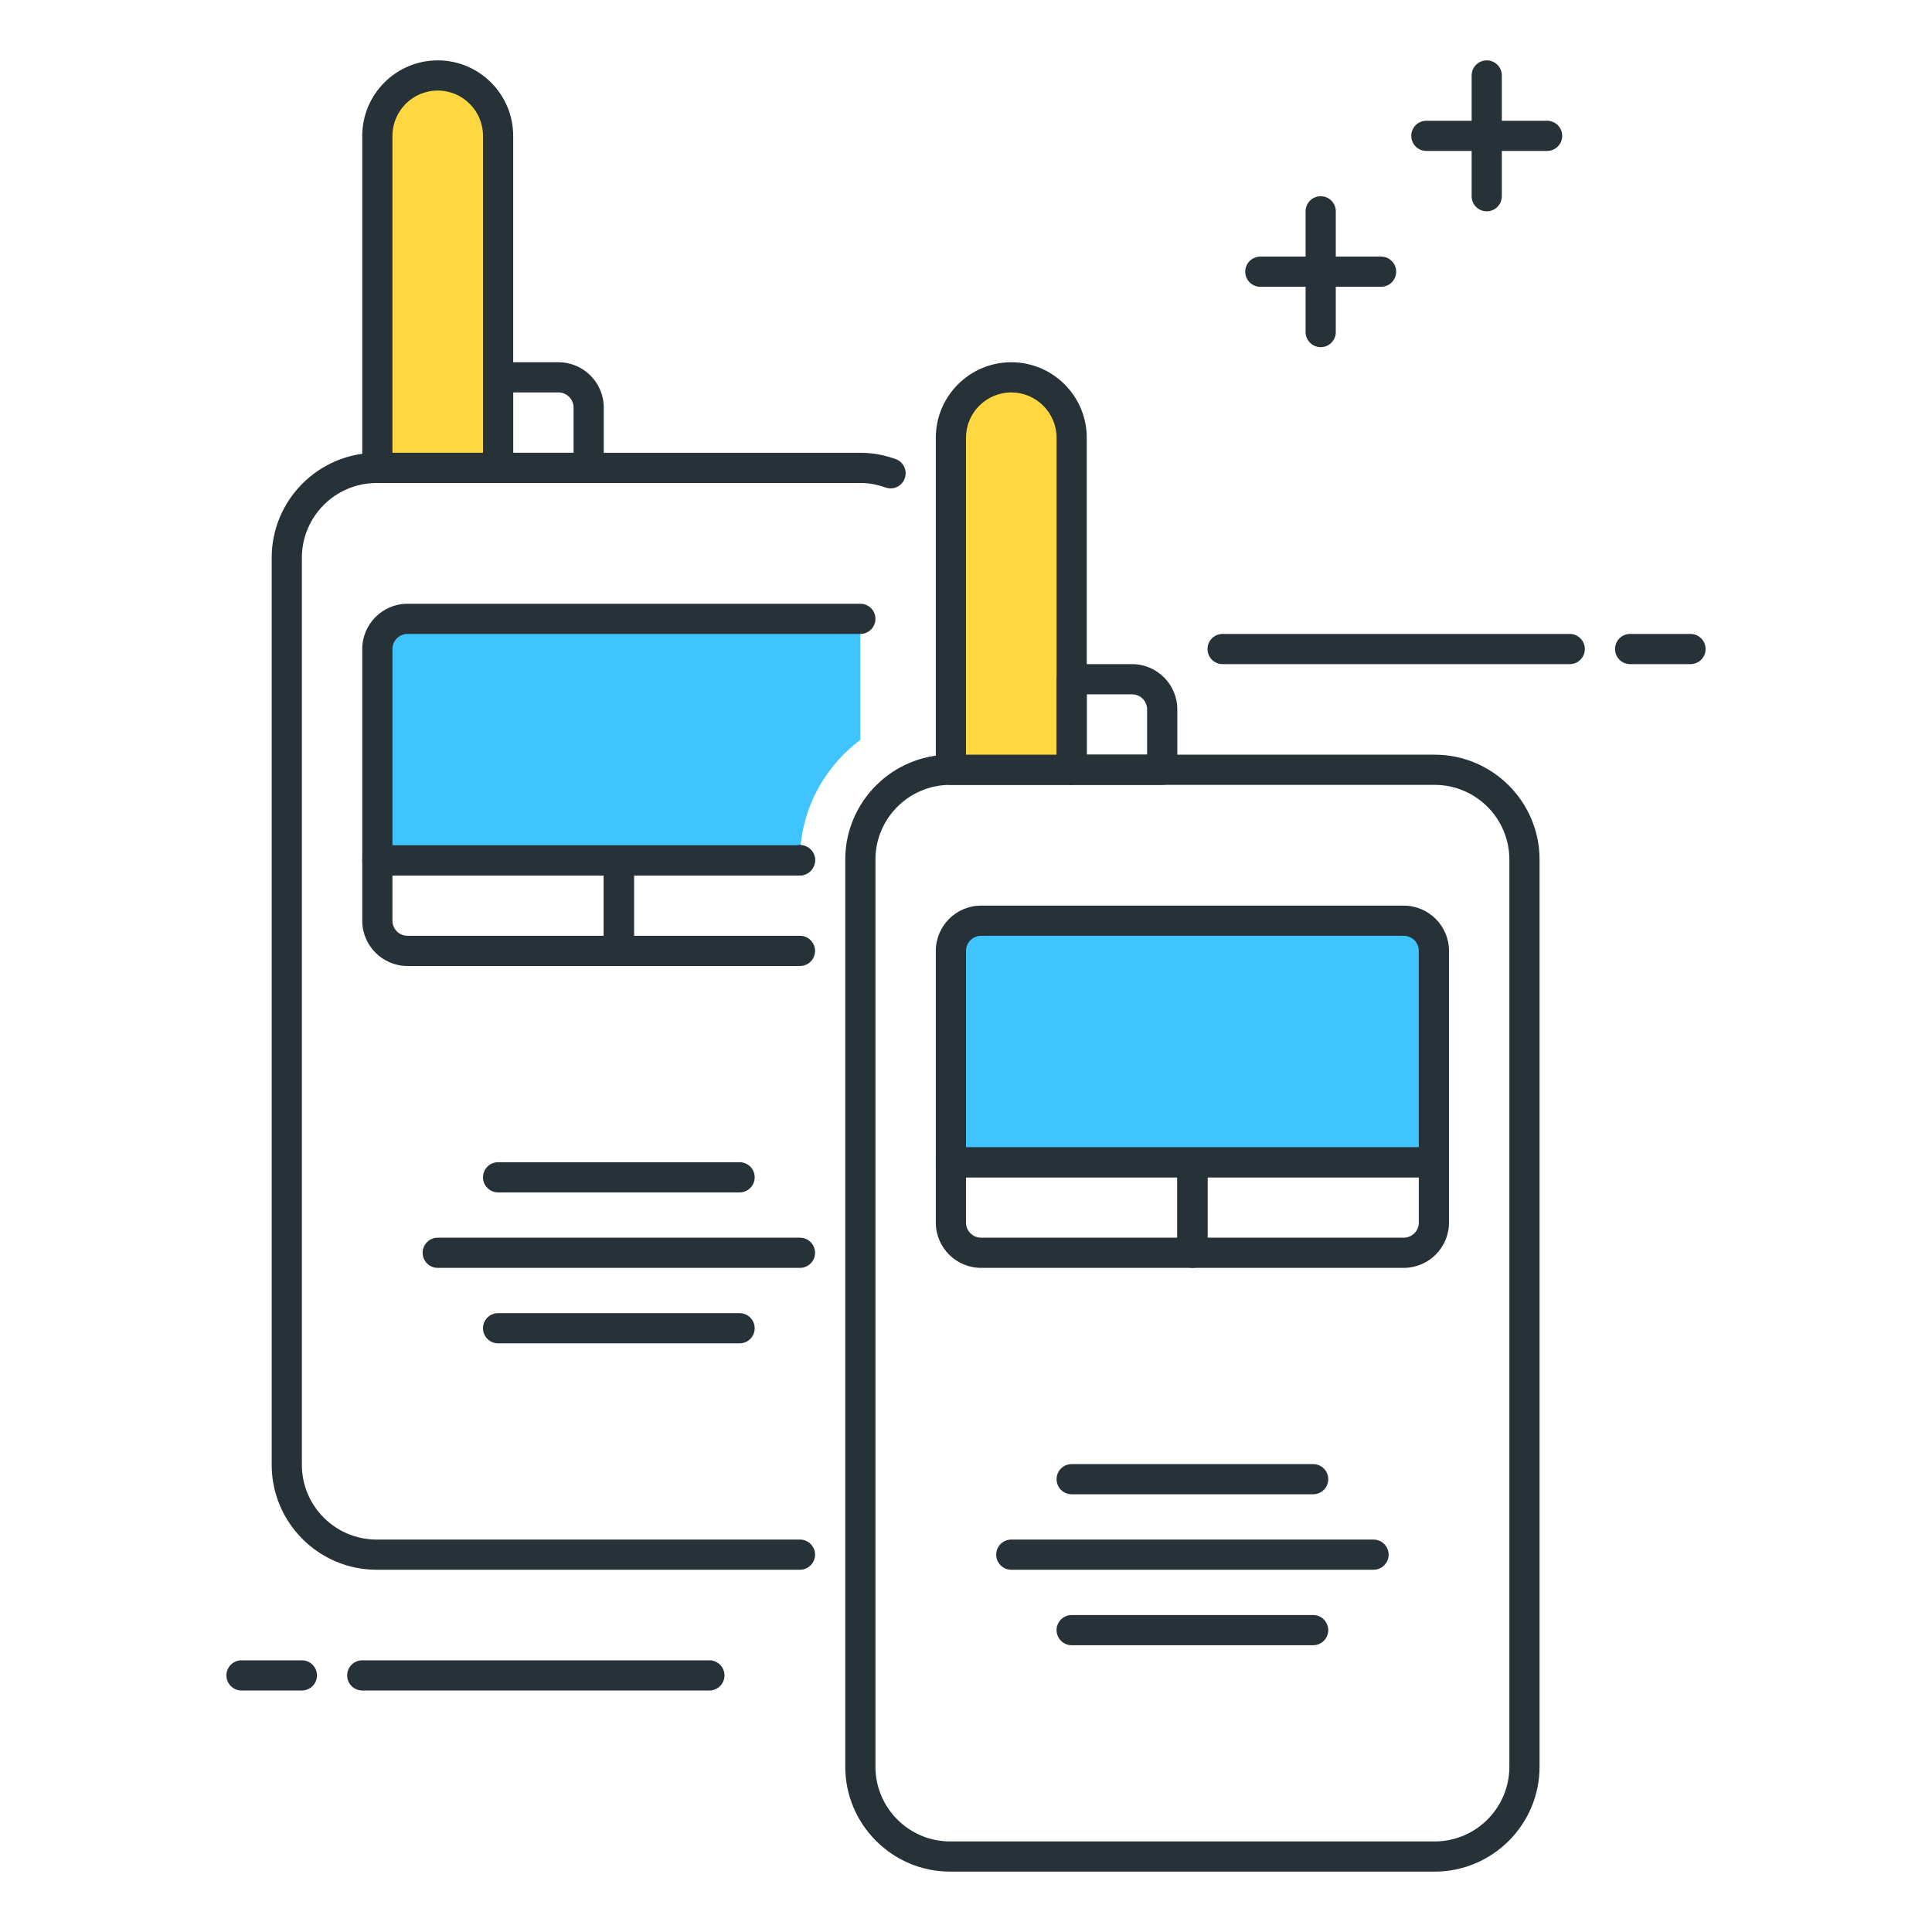 <?xml version="1.0" encoding="utf-8"?>
<!-- Generator: Adobe Illustrator 21.1.0, SVG Export Plug-In . SVG Version: 6.00 Build 0)  -->
<svg version="1.1" id="Icon_Set" xmlns="http://www.w3.org/2000/svg" xmlns:xlink="http://www.w3.org/1999/xlink" x="0px" y="0px"
	 viewBox="0 0 64 64" style="enable-background:new 0 0 64 64;" xml:space="preserve">
<style type="text/css">
	.st0{fill:#263238;}
	.st1{fill:#FF5252;}
	.st2{fill:#FFD740;}
	.st3{fill:#40C4FF;}
	.st4{fill:#FFFFFF;}
	.st5{fill:#4DB6AC;}
	.st6{fill:#37474F;}
	.st7{fill:#4FC3F7;}
</style>
<g>
	<g>
		<path class="st0" d="M51.25,5h-4c-0.276,0-0.5-0.224-0.5-0.5S46.974,4,47.25,4h4c0.276,0,0.5,0.224,0.5,0.5S51.526,5,51.25,5z"/>
	</g>
	<g>
		<path class="st0" d="M49.25,7c-0.276,0-0.5-0.224-0.5-0.5v-4c0-0.276,0.224-0.5,0.5-0.5s0.5,0.224,0.5,0.5v4
			C49.75,6.776,49.526,7,49.25,7z"/>
	</g>
	<g>
		<path class="st0" d="M45.75,9.5h-4c-0.276,0-0.5-0.224-0.5-0.5s0.224-0.5,0.5-0.5h4c0.276,0,0.5,0.224,0.5,0.5
			S46.026,9.5,45.75,9.5z"/>
	</g>
	<g>
		<path class="st0" d="M43.75,11.5c-0.276,0-0.5-0.224-0.5-0.5V7c0-0.276,0.224-0.5,0.5-0.5s0.5,0.224,0.5,0.5v4
			C44.25,11.276,44.026,11.5,43.75,11.5z"/>
	</g>
	<g>
		<path class="st2" d="M16.5,15.5h-4v-11c0-1.105,0.895-2,2-2h0c1.105,0,2,0.895,2,2V15.5z"/>
		<path class="st0" d="M16.5,16h-4c-0.276,0-0.5-0.224-0.5-0.5v-11C12,3.122,13.121,2,14.5,2S17,3.122,17,4.5v11
			C17,15.776,16.776,16,16.5,16z M13,15h3V4.5C16,3.673,15.327,3,14.5,3S13,3.673,13,4.5V15z"/>
	</g>
	<g>
		<path class="st0" d="M24.5,39.5h-8c-0.276,0-0.5-0.224-0.5-0.5s0.224-0.5,0.5-0.5h8c0.276,0,0.5,0.224,0.5,0.5
			S24.776,39.5,24.5,39.5z"/>
	</g>
	<g>
		<path class="st0" d="M24.5,44.5h-8c-0.276,0-0.5-0.224-0.5-0.5s0.224-0.5,0.5-0.5h8c0.276,0,0.5,0.224,0.5,0.5
			S24.776,44.5,24.5,44.5z"/>
	</g>
	<g>
		<path class="st0" d="M26.5,42h-12c-0.276,0-0.5-0.224-0.5-0.5s0.224-0.5,0.5-0.5h12c0.276,0,0.5,0.224,0.5,0.5S26.776,42,26.5,42z
			"/>
	</g>
	<g>
		<path class="st0" d="M20.5,32h-7c-0.827,0-1.5-0.673-1.5-1.5v-2c0-0.276,0.224-0.5,0.5-0.5h8c0.276,0,0.5,0.224,0.5,0.5v3
			C21,31.776,20.776,32,20.5,32z M13,29v1.5c0,0.276,0.225,0.5,0.5,0.5H20v-2H13z"/>
	</g>
	<g>
		<path class="st0" d="M19.5,16h-3c-0.276,0-0.5-0.224-0.5-0.5v-3c0-0.276,0.224-0.5,0.5-0.5h2c0.827,0,1.5,0.673,1.5,1.5v2
			C20,15.776,19.776,16,19.5,16z M17,15h2v-1.5c0-0.276-0.225-0.5-0.5-0.5H17V15z"/>
	</g>
	<g>
		<path class="st0" d="M47.524,62H31.476C29.56,62,28,60.44,28,58.524V28.476C28,26.559,29.56,25,31.476,25h16.049
			C49.44,25,51,26.559,51,28.476v30.049C51,60.44,49.44,62,47.524,62z M31.476,26C30.11,26,29,27.11,29,28.476v30.049
			C29,59.89,30.11,61,31.476,61h16.049C48.89,61,50,59.89,50,58.524V28.476C50,27.11,48.89,26,47.524,26H31.476z"/>
	</g>
	<g>
		<path class="st2" d="M35.5,25.5h-4v-11c0-1.105,0.895-2,2-2h0c1.105,0,2,0.895,2,2V25.5z"/>
		<path class="st0" d="M35.5,26h-4c-0.276,0-0.5-0.224-0.5-0.5v-11c0-1.378,1.121-2.5,2.5-2.5s2.5,1.122,2.5,2.5v11
			C36,25.776,35.776,26,35.5,26z M32,25h3V14.5c0-0.827-0.673-1.5-1.5-1.5S32,13.673,32,14.5V25z"/>
	</g>
	<g>
		<path class="st0" d="M43.5,49.5h-8c-0.276,0-0.5-0.224-0.5-0.5s0.224-0.5,0.5-0.5h8c0.276,0,0.5,0.224,0.5,0.5
			S43.776,49.5,43.5,49.5z"/>
	</g>
	<g>
		<path class="st0" d="M43.5,54.5h-8c-0.276,0-0.5-0.224-0.5-0.5s0.224-0.5,0.5-0.5h8c0.276,0,0.5,0.224,0.5,0.5
			S43.776,54.5,43.5,54.5z"/>
	</g>
	<g>
		<path class="st0" d="M45.5,52h-12c-0.276,0-0.5-0.224-0.5-0.5s0.224-0.5,0.5-0.5h12c0.276,0,0.5,0.224,0.5,0.5S45.776,52,45.5,52z
			"/>
	</g>
	<g>
		<path class="st0" d="M39.5,42h-7c-0.827,0-1.5-0.673-1.5-1.5v-2c0-0.276,0.224-0.5,0.5-0.5h8c0.276,0,0.5,0.224,0.5,0.5v3
			C40,41.776,39.776,42,39.5,42z M32,39v1.5c0,0.275,0.225,0.5,0.5,0.5H39v-2H32z"/>
	</g>
	<g>
		<path class="st0" d="M46.5,42h-7c-0.276,0-0.5-0.224-0.5-0.5v-3c0-0.276,0.224-0.5,0.5-0.5h8c0.276,0,0.5,0.224,0.5,0.5v2
			C48,41.327,47.327,42,46.5,42z M40,41h6.5c0.275,0,0.5-0.225,0.5-0.5V39h-7V41z"/>
	</g>
	<g>
		<path class="st0" d="M38.5,26h-3c-0.276,0-0.5-0.224-0.5-0.5v-3c0-0.276,0.224-0.5,0.5-0.5h2c0.827,0,1.5,0.673,1.5,1.5v2
			C39,25.776,38.776,26,38.5,26z M36,25h2v-1.5c0-0.276-0.225-0.5-0.5-0.5H36V25z"/>
	</g>
	<g>
		<path class="st3" d="M47.5,38.5h-16v-7c0-0.552,0.448-1,1-1h14c0.552,0,1,0.448,1,1V38.5z"/>
		<path class="st0" d="M47.5,39h-16c-0.276,0-0.5-0.224-0.5-0.5v-7c0-0.827,0.673-1.5,1.5-1.5h14c0.827,0,1.5,0.673,1.5,1.5v7
			C48,38.776,47.776,39,47.5,39z M32,38h15v-6.5c0-0.276-0.225-0.5-0.5-0.5h-14c-0.275,0-0.5,0.224-0.5,0.5V38z"/>
	</g>
	<g>
		<path class="st0" d="M26.5,32h-6c-0.276,0-0.5-0.224-0.5-0.5v-3c0-0.276,0.224-0.5,0.5-0.5h6c0.276,0,0.5,0.224,0.5,0.5
			S26.776,29,26.5,29H21v2h5.5c0.276,0,0.5,0.224,0.5,0.5S26.776,32,26.5,32z"/>
	</g>
	<g>
		<path class="st3" d="M26.5,28.476c0-1.624,0.791-3.058,2-3.966V20.5h-16v8h14V28.476z"/>
	</g>
	<g>
		<path class="st0" d="M26.5,29h-14c-0.276,0-0.5-0.224-0.5-0.5v-7c0-0.827,0.673-1.5,1.5-1.5h15c0.276,0,0.5,0.224,0.5,0.5
			S28.776,21,28.5,21h-15c-0.275,0-0.5,0.224-0.5,0.5V28h13.393C26.68,27.936,27,28.162,27,28.476C27,28.752,26.776,29,26.5,29z"/>
	</g>
	<g>
		<path class="st0" d="M26.5,52H12.476C10.56,52,9,50.44,9,48.524V18.476C9,16.559,10.56,15,12.476,15h16.049
			c0.373,0,0.746,0.067,1.141,0.206c0.261,0.091,0.398,0.376,0.307,0.637c-0.091,0.26-0.376,0.4-0.637,0.306
			C29.048,16.049,28.783,16,28.524,16H12.476C11.11,16,10,17.11,10,18.476v30.049C10,49.89,11.11,51,12.476,51H26.5
			c0.276,0,0.5,0.224,0.5,0.5S26.776,52,26.5,52z"/>
	</g>
	<g>
		<path class="st0" d="M23.5,56H12c-0.276,0-0.5-0.224-0.5-0.5S11.724,55,12,55h11.5c0.276,0,0.5,0.224,0.5,0.5S23.776,56,23.5,56z"
			/>
	</g>
	<g>
		<path class="st0" d="M10,56H8c-0.276,0-0.5-0.224-0.5-0.5S7.724,55,8,55h2c0.276,0,0.5,0.224,0.5,0.5S10.276,56,10,56z"/>
	</g>
	<g>
		<path class="st0" d="M52,22H40.5c-0.276,0-0.5-0.224-0.5-0.5s0.224-0.5,0.5-0.5H52c0.276,0,0.5,0.224,0.5,0.5S52.276,22,52,22z"/>
	</g>
	<g>
		<path class="st0" d="M56,22h-2c-0.276,0-0.5-0.224-0.5-0.5S53.724,21,54,21h2c0.276,0,0.5,0.224,0.5,0.5S56.276,22,56,22z"/>
	</g>
</g>
</svg>
